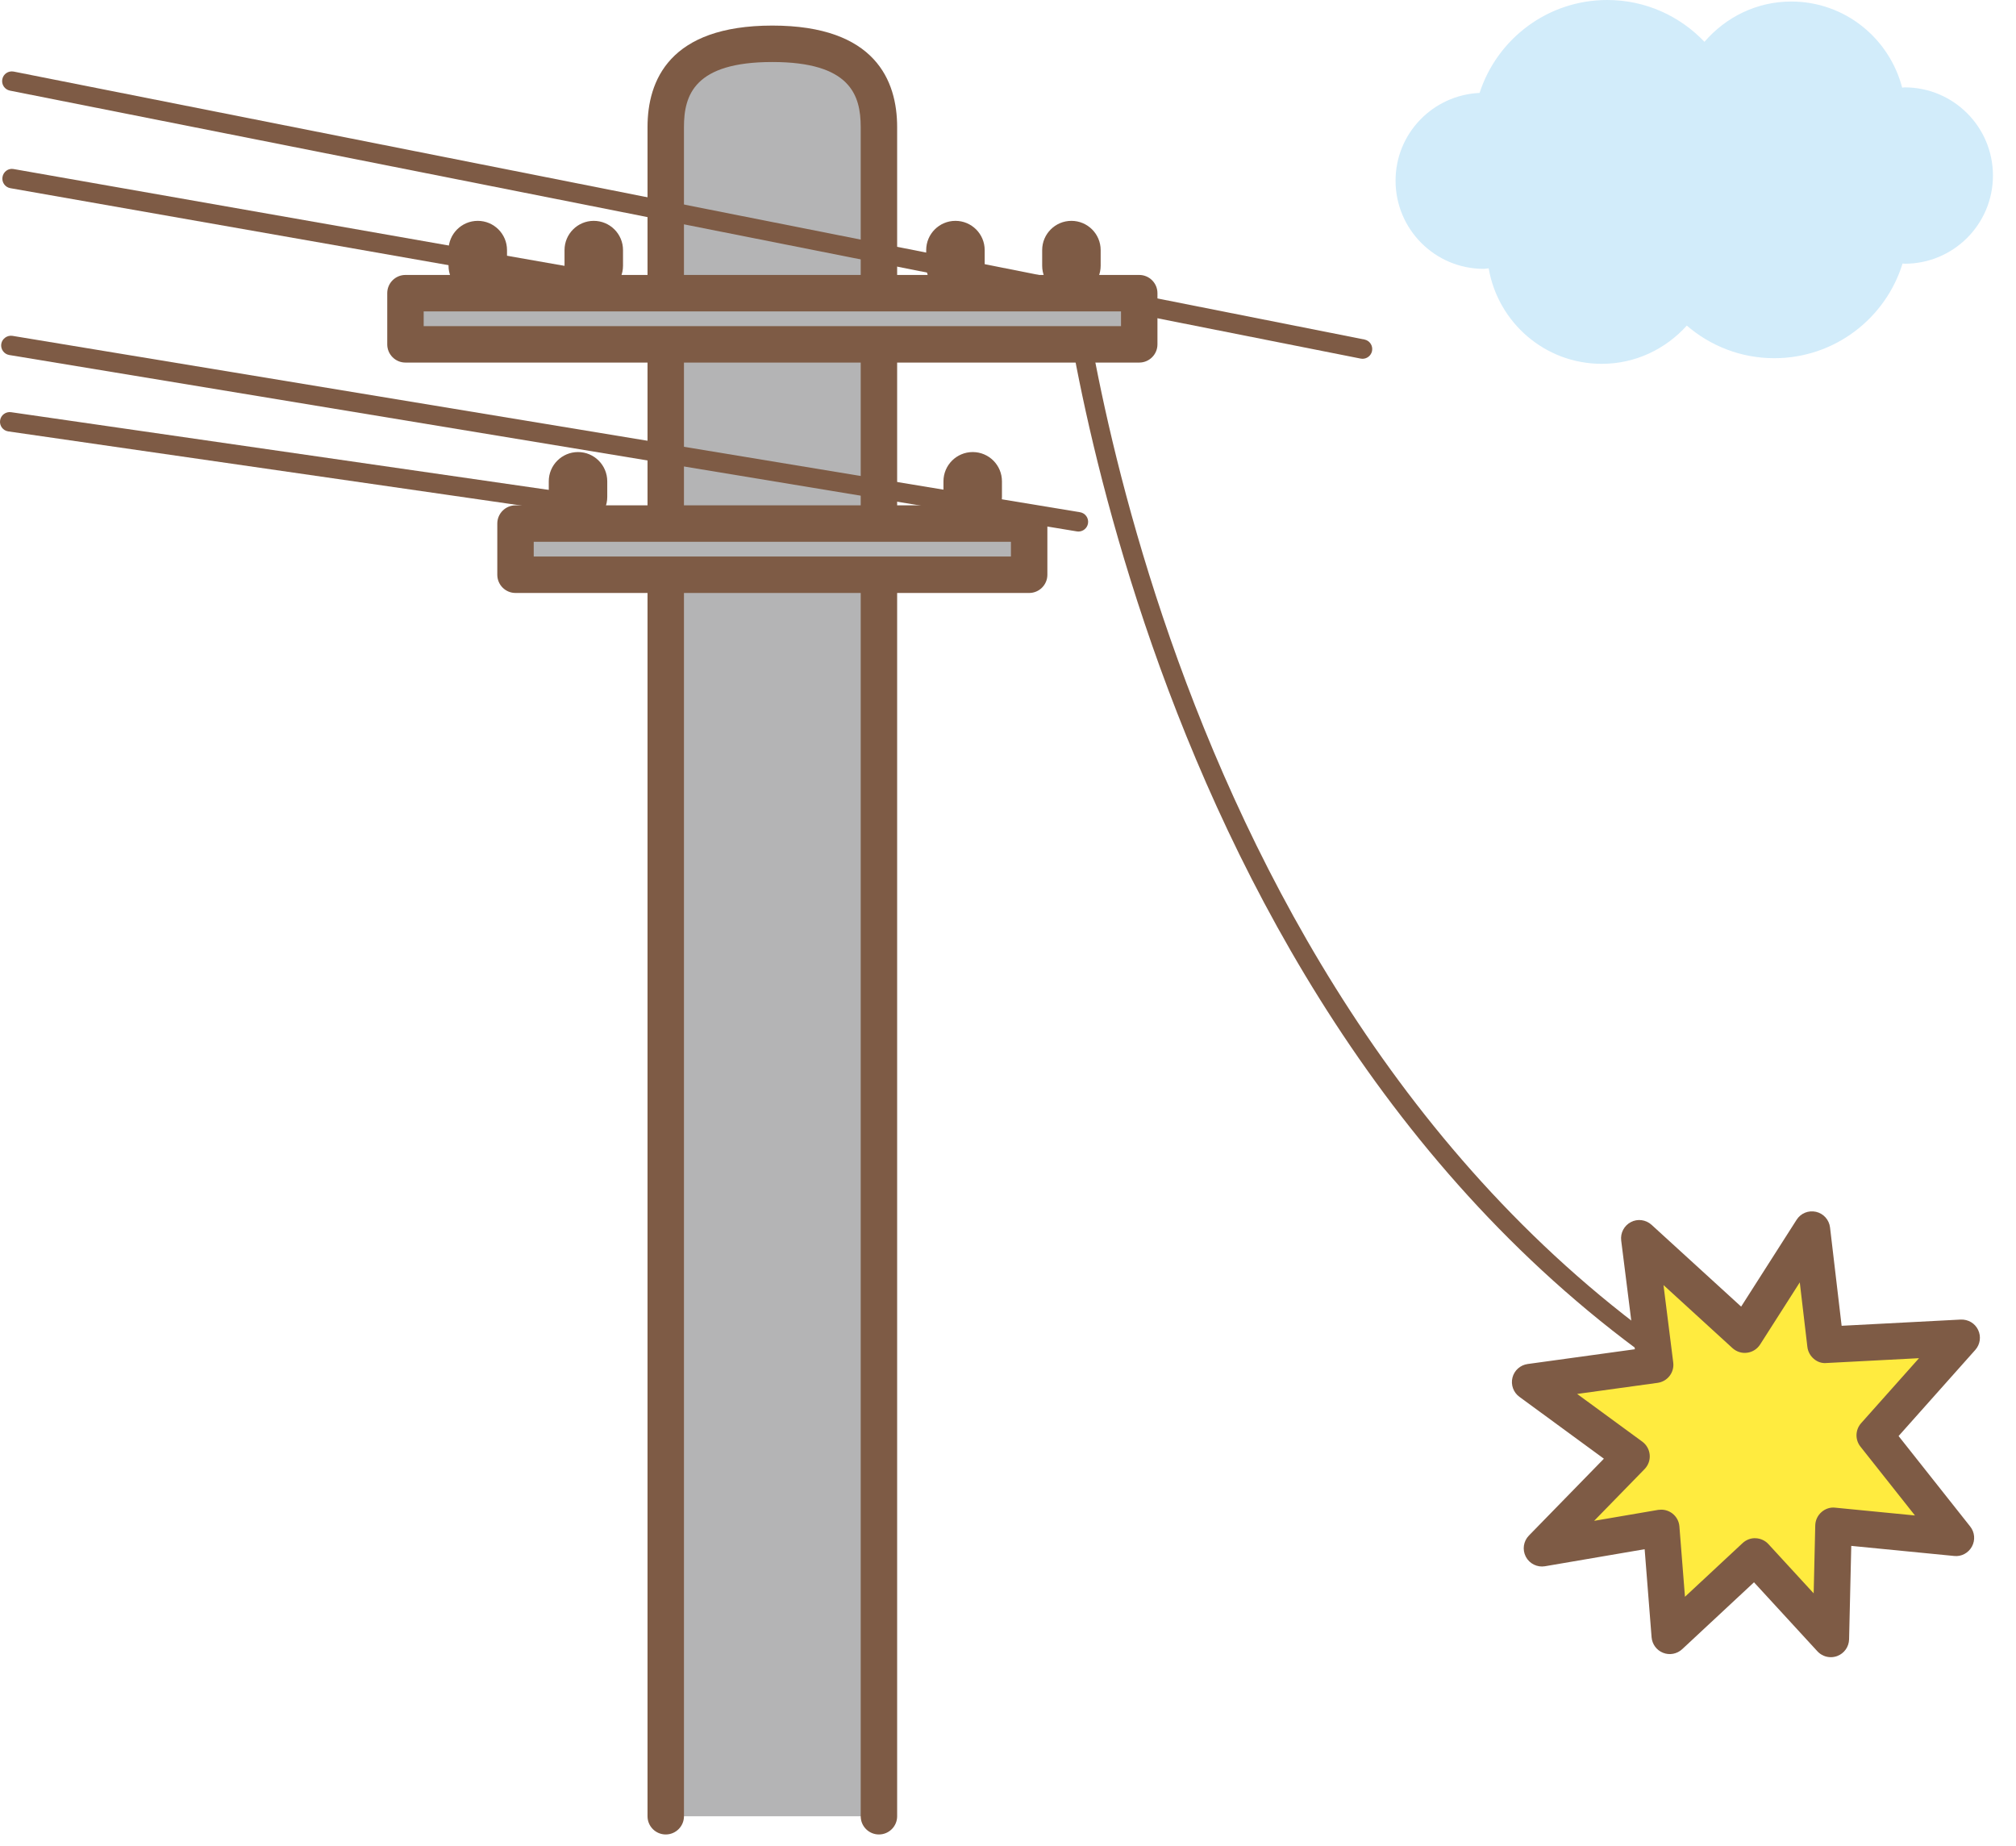<?xml version="1.0" encoding="utf-8"?>
<!-- Generator: Adobe Illustrator 16.0.3, SVG Export Plug-In . SVG Version: 6.00 Build 0)  -->
<!DOCTYPE svg PUBLIC "-//W3C//DTD SVG 1.1//EN" "http://www.w3.org/Graphics/SVG/1.1/DTD/svg11.dtd">
<svg version="1.1" id="レイヤー_1" xmlns="http://www.w3.org/2000/svg" xmlns:xlink="http://www.w3.org/1999/xlink" x="0px"
	 y="0px" width="83px" height="76px" viewBox="0 0 83 76" enable-background="new 0 0 83 76" xml:space="preserve">
<g>
	<g>
		<path fill="#D2ECFA" d="M78.42,3.597c-0.037,0-0.071,0.01-0.107,0.011c-0.53-2.036-2.364-3.545-4.566-3.545
			c-1.435,0-2.705,0.651-3.573,1.659C69.166,0.663,67.748,0,66.172,0c-2.457,0-4.538,1.605-5.256,3.825
			c-1.924,0.09-3.46,1.666-3.46,3.612c0,2.006,1.625,3.631,3.63,3.631c0.07,0,0.135-0.017,0.204-0.021
			c0.384,2.229,2.315,3.931,4.655,3.931c1.395,0,2.636-0.614,3.502-1.574c0.967,0.834,2.224,1.342,3.602,1.342
			c2.484,0,4.586-1.642,5.281-3.898c0.03,0.001,0.059,0.009,0.09,0.009c2.005,0,3.631-1.624,3.631-3.63
			C82.051,5.222,80.425,3.597,78.42,3.597z"/>
	</g>
</g>
<g>
	<g>
		<path fill="#7E5B45" d="M24.654,11.999c-0.022,0-0.046-0.002-0.069-0.007L0.427,7.747C0.209,7.709,0.064,7.502,0.103,7.284
			C0.141,7.067,0.345,6.915,0.566,6.96l24.157,4.245c0.218,0.038,0.363,0.245,0.324,0.463
			C25.013,11.862,24.845,11.999,24.654,11.999z"/>
	</g>
	<g>
		<path fill="#7E5B45" d="M71.964,58.468c-0.068,0-0.137-0.018-0.2-0.054C47.143,44.216,43.646,11.033,43.612,10.7
			c-0.021-0.22,0.14-0.416,0.359-0.438c0.241-0.012,0.416,0.141,0.438,0.359c0.032,0.33,3.494,33.108,27.755,47.099
			c0.191,0.11,0.257,0.355,0.146,0.547C72.236,58.396,72.102,58.468,71.964,58.468z"/>
	</g>
	<g>
		<path fill="#B4B4B5" d="M27.41,74.77V5.232c0-2.692,1.965-3.429,4.389-3.429l0,0c2.424,0,4.388,0.736,4.388,3.429V74.77"/>
		<path fill="#7E5B45" d="M36.186,75.52c-0.414,0-0.75-0.336-0.75-0.75V5.232c0-1.324-0.433-2.679-3.638-2.679
			c-3.206,0-3.639,1.354-3.639,2.679V74.77c0,0.414-0.336,0.75-0.75,0.75s-0.75-0.336-0.75-0.75V5.232
			c0-1.906,0.892-4.179,5.139-4.179c4.246,0,5.138,2.272,5.138,4.179V74.77C36.936,75.184,36.6,75.52,36.186,75.52z"/>
	</g>
	<g>
		<rect x="21.224" y="21.554" fill="#B4B4B5" width="21.147" height="2.107"/>
		<path fill="#7E5B45" d="M42.371,24.411H21.224c-0.414,0-0.75-0.336-0.75-0.75v-2.107c0-0.414,0.336-0.75,0.75-0.75h21.147
			c0.414,0,0.75,0.336,0.75,0.75v2.107C43.121,24.075,42.785,24.411,42.371,24.411z M21.974,22.911h19.647v-0.607H21.974V22.911z"/>
	</g>
	<g>
		<path fill="#7E5B45" d="M20.874,10.938c0,0.666-0.539,1.205-1.204,1.205l0,0c-0.665,0-1.204-0.539-1.204-1.205v-0.642
			c0-0.665,0.539-1.204,1.204-1.204l0,0c0.665,0,1.204,0.539,1.204,1.204V10.938z"/>
	</g>
	<g>
		<path fill="#7E5B45" d="M25.65,10.938c0,0.666-0.539,1.205-1.205,1.205l0,0c-0.664,0-1.203-0.539-1.203-1.205v-0.642
			c0-0.665,0.539-1.204,1.203-1.204l0,0c0.666,0,1.205,0.539,1.205,1.204V10.938z"/>
	</g>
	<g>
		<path fill="#7E5B45" d="M40.54,10.938c0,0.666-0.539,1.205-1.204,1.205l0,0c-0.665,0-1.204-0.539-1.204-1.205v-0.642
			c0-0.665,0.539-1.204,1.204-1.204l0,0c0.665,0,1.204,0.539,1.204,1.204V10.938z"/>
	</g>
	<g>
		<path fill="#7E5B45" d="M25.001,20.457c0,0.665-0.539,1.204-1.203,1.204l0,0c-0.666,0-1.205-0.539-1.205-1.204v-0.642
			c0-0.666,0.539-1.205,1.205-1.205l0,0c0.664,0,1.203,0.539,1.203,1.205V20.457z"/>
	</g>
	<g>
		<path fill="#7E5B45" d="M41.251,20.457c0,0.665-0.539,1.204-1.203,1.204l0,0c-0.666,0-1.205-0.539-1.205-1.204v-0.642
			c0-0.666,0.539-1.205,1.205-1.205l0,0c0.664,0,1.203,0.539,1.203,1.205V20.457z"/>
	</g>
	<g>
		<path fill="#7E5B45" d="M45.315,10.938c0,0.666-0.539,1.205-1.205,1.205l0,0c-0.664,0-1.203-0.539-1.203-1.205v-0.642
			c0-0.665,0.539-1.204,1.203-1.204l0,0c0.666,0,1.205,0.539,1.205,1.204V10.938z"/>
	</g>
	<g>
		<rect x="16.693" y="12.068" fill="#B4B4B5" width="30.21" height="2.107"/>
		<path fill="#7E5B45" d="M46.903,14.926h-30.21c-0.414,0-0.75-0.336-0.75-0.75v-2.107c0-0.414,0.336-0.75,0.75-0.75h30.21
			c0.414,0,0.75,0.336,0.75,0.75v2.107C47.653,14.59,47.317,14.926,46.903,14.926z M17.443,13.426h28.71v-0.607h-28.71V13.426z"/>
	</g>
	<g>
		<polygon fill="#FFEB3F" points="71.835,54.947 74.598,50.62 75.157,55.366 80.763,55.073 77.185,59.091 80.525,63.31 
			75.485,62.815 75.376,67.472 72.254,64.075 68.745,67.344 68.394,62.899 63.483,63.739 67.173,59.957 62.996,56.897 
			68.146,56.188 67.489,50.978 		"/>
		<path fill="#7E5B45" d="M75.376,68.222c-0.206,0-0.407-0.085-0.552-0.242l-2.611-2.841l-2.957,2.754
			c-0.21,0.196-0.516,0.255-0.782,0.15c-0.269-0.104-0.453-0.354-0.477-0.64l-0.286-3.626l-4.102,0.701
			c-0.316,0.055-0.64-0.103-0.79-0.391c-0.151-0.287-0.1-0.64,0.127-0.872l3.087-3.164l-3.48-2.549
			c-0.246-0.181-0.358-0.493-0.284-0.789c0.075-0.297,0.322-0.518,0.625-0.56l4.415-0.608l-0.563-4.475
			c-0.039-0.312,0.12-0.615,0.399-0.76c0.276-0.146,0.618-0.1,0.851,0.112l3.688,3.368l2.283-3.575
			c0.17-0.268,0.486-0.398,0.8-0.328c0.309,0.071,0.54,0.329,0.577,0.644l0.477,4.048l4.904-0.256
			c0.308-0.011,0.584,0.151,0.715,0.425c0.131,0.272,0.086,0.597-0.115,0.823l-3.159,3.547l2.949,3.725
			c0.187,0.236,0.215,0.561,0.07,0.825c-0.144,0.264-0.433,0.422-0.731,0.387l-4.236-0.415l-0.09,3.849
			c-0.008,0.306-0.199,0.576-0.486,0.685C75.554,68.206,75.465,68.222,75.376,68.222z M68.394,62.149
			c0.166,0,0.328,0.055,0.461,0.158c0.166,0.129,0.271,0.322,0.287,0.532l0.229,2.896l2.373-2.21c0.146-0.136,0.346-0.213,0.54-0.2
			c0.199,0.008,0.388,0.095,0.522,0.241l1.864,2.028l0.065-2.798c0.005-0.209,0.097-0.405,0.253-0.544s0.364-0.211,0.57-0.185
			l3.282,0.321l-2.244-2.834c-0.227-0.286-0.215-0.692,0.027-0.965l2.384-2.676l-3.812,0.199c-0.379,0.039-0.737-0.269-0.784-0.661
			l-0.313-2.659l-1.632,2.556c-0.119,0.187-0.314,0.312-0.534,0.34c-0.219,0.032-0.44-0.041-0.604-0.189l-2.841-2.596l0.401,3.188
			c0.052,0.407-0.234,0.78-0.642,0.837l-3.314,0.457l2.683,1.964c0.175,0.129,0.286,0.327,0.304,0.543
			c0.019,0.217-0.059,0.431-0.21,0.586l-2.078,2.131l2.636-0.451C68.31,62.153,68.352,62.149,68.394,62.149z"/>
	</g>
	<g>
		<path fill="#7E5B45" d="M23.818,21.148c-0.02,0-0.039-0.002-0.059-0.005L0.342,17.76c-0.218-0.031-0.37-0.234-0.338-0.453
			c0.03-0.22,0.238-0.37,0.453-0.338l23.417,3.384c0.218,0.031,0.37,0.234,0.338,0.453C24.184,21.005,24.013,21.148,23.818,21.148z"
			/>
	</g>
	<g>
		<path fill="#7E5B45" d="M44.399,21.882c-0.021,0-0.043-0.002-0.065-0.006L0.382,14.615c-0.218-0.036-0.365-0.242-0.329-0.46
			s0.25-0.363,0.46-0.329l43.952,7.261c0.218,0.036,0.365,0.242,0.329,0.46C44.762,21.742,44.592,21.882,44.399,21.882z"/>
	</g>
	<g>
		<path fill="#7E5B45" d="M56.096,14.77c-0.025,0-0.052-0.003-0.078-0.008L0.41,3.731C0.193,3.688,0.052,3.478,0.095,3.261
			s0.248-0.356,0.471-0.314l55.608,11.03c0.217,0.043,0.357,0.254,0.314,0.471C56.45,14.638,56.283,14.77,56.096,14.77z"/>
	</g>
</g>
</svg>
